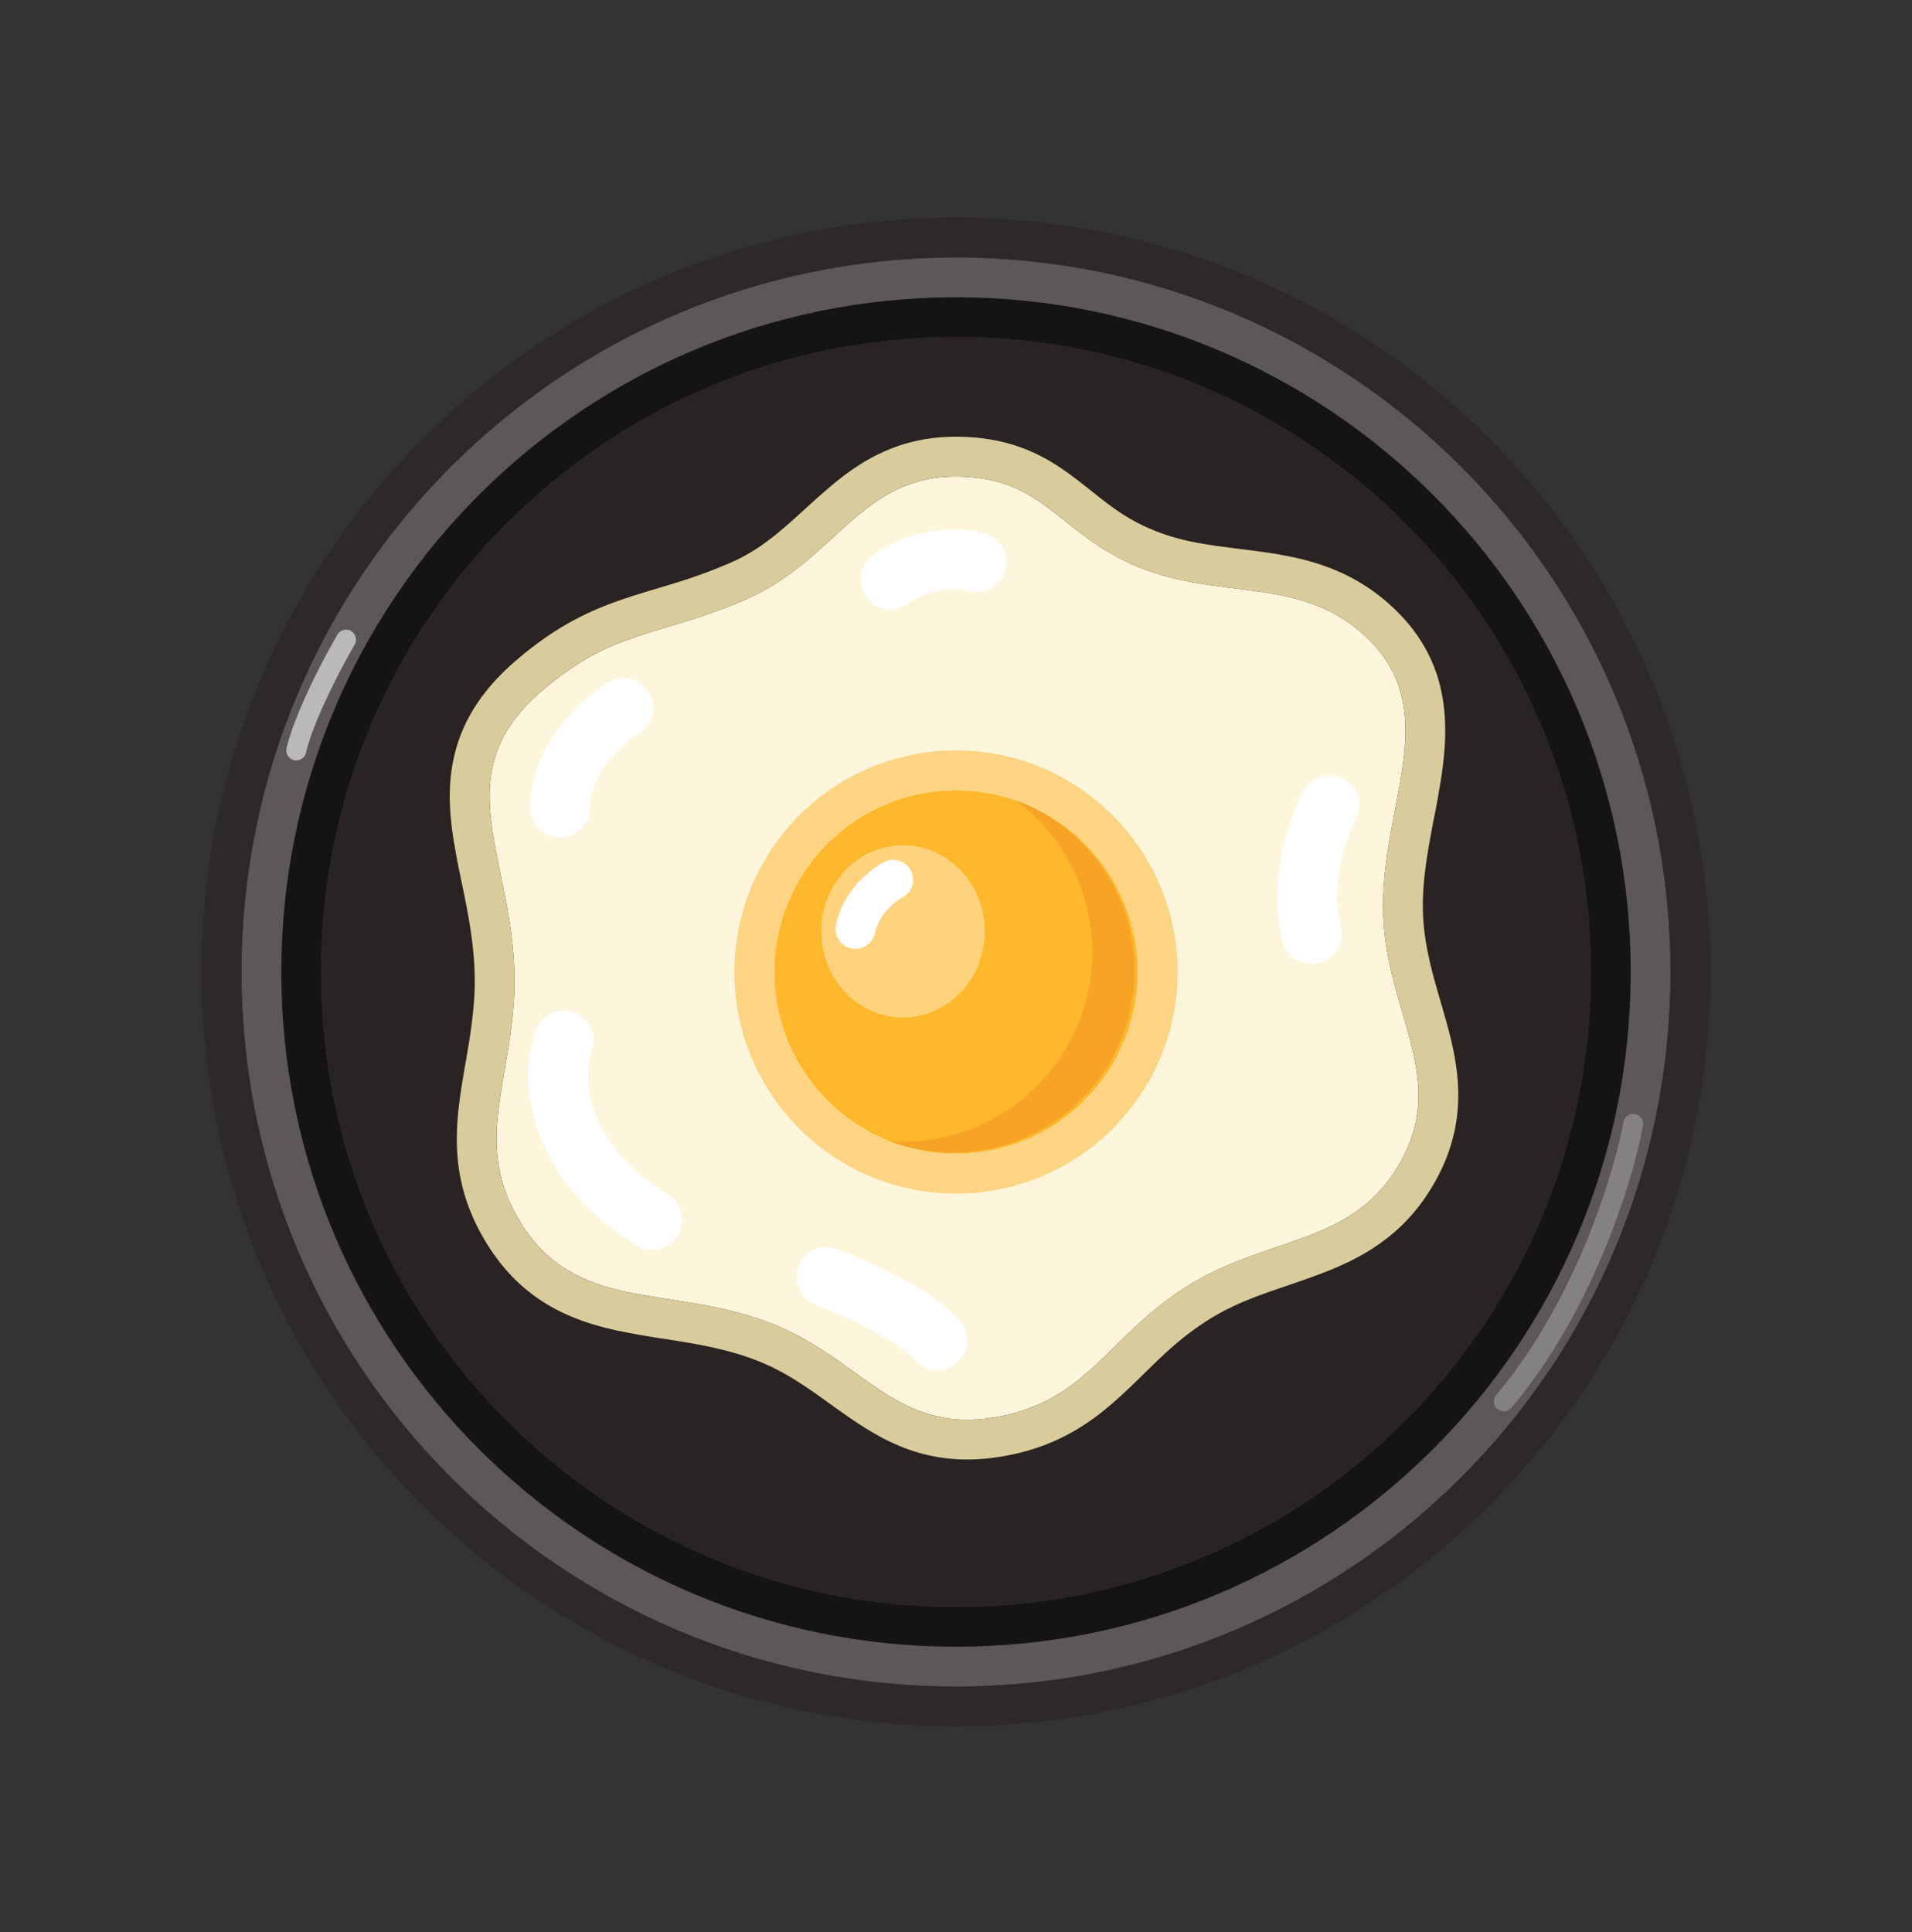 <svg xmlns="http://www.w3.org/2000/svg" width="96" height="97" fill="none"><rect width="100%" height="100%" fill="#333333" stroke="none"/><path fill="#5D5757" d="M83.875 48.801c0 19.813-16.062 35.875-35.875 35.875S12.125 68.614 12.125 48.801 28.187 12.926 48 12.926s35.875 16.062 35.875 35.875Z"/><path fill="#2D2929" fill-rule="evenodd" d="M85.875 48.801c0 20.918-16.957 37.875-37.875 37.875S10.125 69.719 10.125 48.801 27.082 10.926 48 10.926s37.875 16.957 37.875 37.875ZM48 84.676c19.813 0 35.875-16.062 35.875-35.875S67.813 12.926 48 12.926 12.125 28.988 12.125 48.801 28.187 84.676 48 84.676Z" clip-rule="evenodd"/><path fill="#848181" fill-rule="evenodd" d="M82.09 55.934a.5.5 0 0 1 .402.581c-.489 2.697-2.484 9.282-6.61 14.171a.5.5 0 0 1-.764-.645c3.974-4.71 5.92-11.11 6.39-13.704a.5.5 0 0 1 .581-.403Z" clip-rule="evenodd"/><path fill="#BAB9B9" fill-rule="evenodd" d="M17.626 31.681a.5.5 0 0 1 .181.684 36.728 36.728 0 0 0-1.33 2.537c-.49 1.029-.928 2.093-1.115 2.889a.5.5 0 1 1-.974-.23c.213-.904.691-2.048 1.185-3.089a37.776 37.776 0 0 1 1.37-2.61.5.5 0 0 1 .683-.18Z" clip-rule="evenodd"/><path fill="#2A2323" d="M79.875 48.801c0 17.604-14.27 31.875-31.875 31.875-17.604 0-31.875-14.27-31.875-31.875 0-17.604 14.27-31.875 31.875-31.875 17.604 0 31.875 14.27 31.875 31.875Z"/><path fill="#141414" fill-rule="evenodd" d="M81.875 48.801c0 18.709-15.166 33.875-33.875 33.875S14.125 67.51 14.125 48.801 29.291 14.926 48 14.926s33.875 15.166 33.875 33.875ZM48 80.676c17.604 0 31.875-14.27 31.875-31.875 0-17.604-14.27-31.875-31.875-31.875-17.604 0-31.875 14.27-31.875 31.875 0 17.604 14.27 31.875 31.875 31.875Z" clip-rule="evenodd"/><path fill="#FEF6DC" d="M37.424 30.108c4.577-1.974 5.792-6.3 10.774-6.18 4.31.104 4.984 2.92 8.977 4.548 4.174 1.701 8.154.41 11.425 3.51 4.106 3.892.428 8.847.879 14.486.372 4.656 3.117 7.747.855 11.833-2.382 4.304-6.716 3.685-10.852 6.348-3.933 2.532-4.934 5.747-9.55 6.505-5.158.848-6.7-3.132-11.629-4.873-4.91-1.733-9.425-.468-12.16-4.9-2.3-3.73-.664-6.625-.348-10.997.494-6.837-3.813-11.18 1.369-15.667 3.62-3.135 5.863-2.717 10.26-4.613Z"/><path fill="#D9CB9B" fill-rule="evenodd" d="M41.34 24.729c1.649-1.445 3.676-2.878 6.906-2.8 2.72.065 4.366 1.039 5.773 2.112.28.213.538.418.787.616.967.769 1.79 1.424 3.124 1.967 1.396.569 2.705.733 4.234.925.43.054.876.11 1.347.178 2.06.297 4.376.828 6.465 2.808 2.755 2.61 2.799 5.649 2.414 8.324a43.323 43.323 0 0 1-.385 2.188 63.844 63.844 0 0 0-.303 1.655c-.206 1.25-.324 2.434-.23 3.61.08.989.286 1.92.545 2.873.087.318.19.674.297 1.044.184.633.38 1.307.524 1.904.512 2.12.714 4.488-.754 7.14-1.521 2.75-3.712 3.9-5.813 4.693-.597.225-1.158.416-1.696.6-1.423.484-2.683.913-4.01 1.769-1.28.823-2.138 1.665-3.083 2.591a50.77 50.77 0 0 1-1.164 1.116c-1.485 1.368-3.233 2.625-6.061 3.09-3.272.538-5.465-.519-7.341-1.78-.47-.316-.901-.625-1.316-.923-1.248-.896-2.352-1.689-3.963-2.258-1.068-.377-2.14-.6-3.252-.787-.316-.053-.65-.105-.992-.159a42.041 42.041 0 0 1-2.411-.424c-2.384-.52-4.784-1.519-6.54-4.365-1.436-2.328-1.635-4.447-1.445-6.493.079-.854.229-1.721.37-2.537l.055-.318c.16-.935.307-1.855.378-2.844.108-1.483-.043-2.858-.28-4.21a60.31 60.31 0 0 0-.4-2.022 36.827 36.827 0 0 1-.377-2.048c-.202-1.375-.278-2.88.17-4.421.458-1.577 1.407-3.005 2.942-4.334 2.042-1.769 3.75-2.564 5.512-3.155a50.4 50.4 0 0 1 1.658-.517c1.103-.33 2.187-.653 3.607-1.265 1.53-.66 2.55-1.589 3.756-2.688.303-.275.616-.56.953-.855Zm.486 2.255c-1.23 1.125-2.537 2.32-4.402 3.124-1.526.658-2.792 1.037-3.947 1.383-2.173.651-3.95 1.183-6.313 3.23-3.325 2.88-2.743 5.7-2.03 9.156.399 1.931.838 4.06.661 6.51-.088 1.218-.278 2.322-.457 3.36-.465 2.69-.855 4.947.806 7.639 1.833 2.97 4.466 3.38 7.482 3.851 1.483.231 3.059.477 4.677 1.048 1.905.673 3.303 1.68 4.6 2.613 2.06 1.483 3.864 2.78 7.03 2.26 2.897-.476 4.37-1.92 6.039-3.556.989-.97 2.046-2.007 3.51-2.949 1.55-.998 3.128-1.535 4.621-2.043 2.49-.847 4.742-1.614 6.231-4.305 1.474-2.663.821-4.904.085-7.431-.394-1.35-.81-2.78-.94-4.402-.162-2.029.21-3.969.562-5.803.626-3.264 1.188-6.191-1.441-8.682-1.968-1.865-4.192-2.141-6.56-2.435-1.57-.195-3.202-.398-4.865-1.076-1.621-.66-2.695-1.517-3.687-2.31-1.452-1.157-2.73-2.176-5.29-2.238-2.952-.071-4.582 1.419-6.371 3.056Z" clip-rule="evenodd"/><path fill="#fff" fill-rule="evenodd" d="M32.594 34.772a1.5 1.5 0 0 1-.502 2.06c-.387.236-1.04.753-1.583 1.457-.541.704-.884 1.478-.884 2.262a1.5 1.5 0 0 1-3 0c0-1.666.72-3.069 1.506-4.091.787-1.022 1.727-1.78 2.402-2.19a1.5 1.5 0 0 1 2.061.502zm11.222-6.88c2.206-1.575 4.611-1.425 5.696-1.084a1.5 1.5 0 0 1-.9 2.861c-.373-.117-1.76-.259-3.053.665a1.5 1.5 0 0 1-1.743-2.441zM40.095 63.59a1.5 1.5 0 0 1 1.93-.88c.748.278 1.924.776 3.067 1.38 1.089.574 2.362 1.353 3.116 2.243a1.5 1.5 0 0 1-2.29 1.938c-.347-.41-1.157-.964-2.226-1.528a24.93 24.93 0 0 0-2.716-1.223 1.5 1.5 0 0 1-.881-1.93zM28.828 50.83a1.5 1.5 0 0 1 .893 1.925c-.388 1.06-.607 4.492 3.814 7.206a1.5 1.5 0 0 1-1.57 2.557c-5.678-3.486-5.923-8.438-5.061-10.794a1.5 1.5 0 0 1 1.924-.893zM67.44 39.095a1.5 1.5 0 0 1 .642 2.022c-.227.438-.574 1.305-.78 2.337-.206 1.037-.247 2.124.017 3.068a1.5 1.5 0 0 1-2.888.81c-.436-1.557-.331-3.157-.07-4.464.26-1.311.701-2.445 1.057-3.132a1.5 1.5 0 0 1 2.022-.64z" clip-rule="evenodd"/><path fill="#FFB72B" d="M57.125 48.801a9.125 9.125 0 1 1-18.25 0 9.125 9.125 0 0 1 18.25 0Z"/><path fill="#FDD483" fill-rule="evenodd" d="M59.125 48.801c0 6.144-4.98 11.125-11.125 11.125-6.144 0-11.125-4.98-11.125-11.125 0-6.144 4.98-11.125 11.125-11.125 6.144 0 11.125 4.98 11.125 11.125ZM48 57.926a9.125 9.125 0 1 0 0-18.25 9.125 9.125 0 0 0 0 18.25Z" clip-rule="evenodd"/><path fill="#F6A326" fill-rule="evenodd" d="M45.339 57.318a9.505 9.505 0 0 0 5.672-17.134 9.125 9.125 0 1 1-6.355 17.11c.225.016.453.024.683.024Z" clip-rule="evenodd"/><path fill="#FFD37E" d="M49.445 46.76c0 2.388-1.839 4.322-4.106 4.322-2.268 0-4.107-1.934-4.107-4.321 0-2.387 1.839-4.322 4.107-4.322 2.267 0 4.106 1.935 4.106 4.322Z"/><path fill="#fff" fill-rule="evenodd" d="M45.317 45.05h.001l.002-.001a3.378 3.378 0 0 0-.584.442c-.335.318-.672.768-.805 1.352a1 1 0 1 1-1.95-.443c.247-1.09.86-1.869 1.38-2.361a5.377 5.377 0 0 1 .925-.703l.073-.04.024-.014.008-.004.004-.002.002-.001.45.87-.45-.87a1 1 0 0 1 .925 1.773.135.135 0 0 1-.005.003Zm.004-.002h.001-.001Z" clip-rule="evenodd"/></svg>